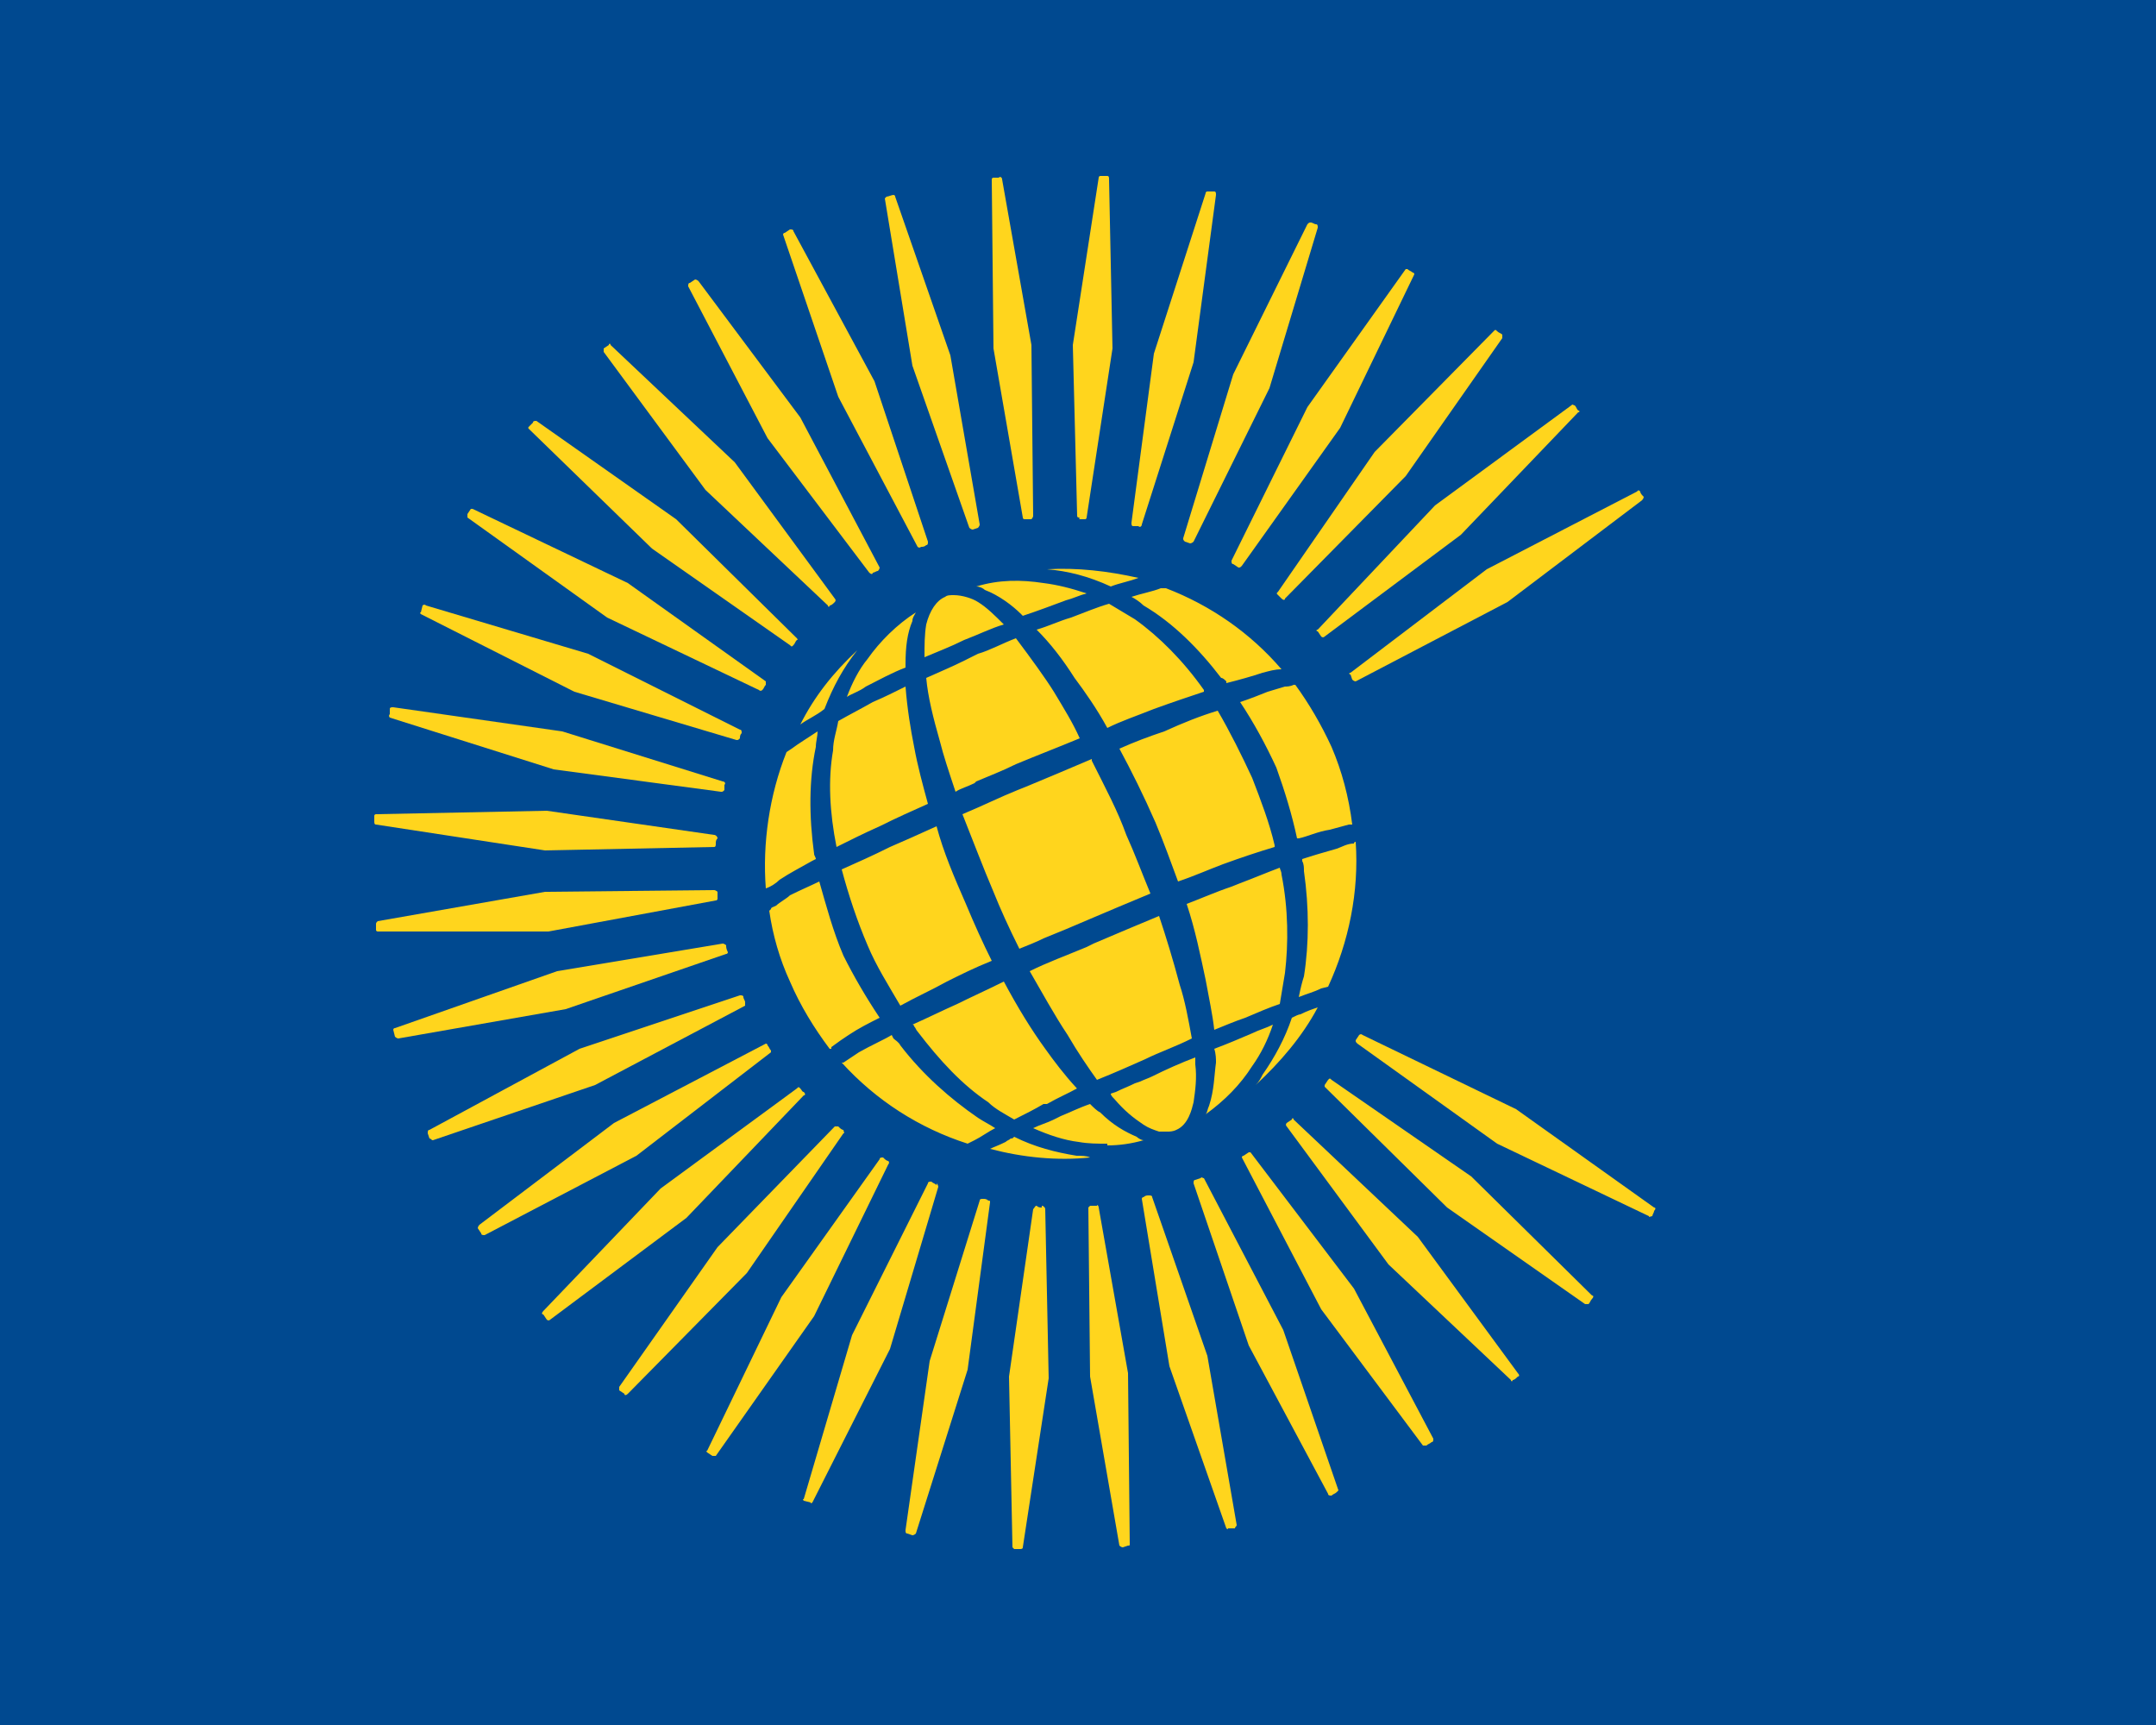 <?xml version="1.0"?>
<svg xmlns="http://www.w3.org/2000/svg" xmlns:xlink="http://www.w3.org/1999/xlink" version="1.1" width="450" height="360" viewBox="0 0 450 360">
<!-- Generated by Kreative Vexillo v1.0 -->
<style>
.blue{fill:rgb(0,73,144);}
.yellow{fill:rgb(255,213,29);}
</style>
<defs>
<path id="globe" d="M -0.109 -0.009 C -0.119 -0.004 -0.128 0.0 -0.137 0.004 C -0.133 0.019 -0.128 0.034 -0.122 0.048 C -0.117 0.06 -0.11 0.071 -0.103 0.083 C -0.094 0.078 -0.085 0.074 -0.076 0.069 C -0.068 0.065 -0.06 0.061 -0.05 0.057 C -0.055 0.047 -0.06 0.036 -0.065 0.024 C -0.072 0.008 -0.078 -0.006 -0.082 -0.021 C -0.093 -0.016 -0.102 -0.012 -0.109 -0.009 M -0.034 0.05 C -0.029 0.048 -0.024 0.046 -0.02 0.044 C -0.01 0.04 -0.003 0.037 0.004 0.034 C 0.018 0.028 0.03 0.023 0.042 0.018 C 0.037 0.006 0.033 -0.005 0.028 -0.016 C 0.023 -0.03 0.016 -0.043 0.008 -0.059 L 0.008 -0.06 C -0.006 -0.054 -0.018 -0.049 -0.03 -0.044 L -0.035 -0.042 C -0.045 -0.038 -0.055 -0.033 -0.067 -0.028 C -0.061 -0.013 -0.055 0.003 -0.049 0.017 C -0.045 0.027 -0.04 0.038 -0.034 0.05 M 0.114 -0.01 C 0.111 -0.023 0.106 -0.036 0.101 -0.049 C 0.095 -0.062 0.088 -0.076 0.081 -0.088 C 0.071 -0.085 0.061 -0.081 0.05 -0.076 C 0.041 -0.073 0.033 -0.07 0.024 -0.066 C 0.031 -0.053 0.038 -0.039 0.045 -0.023 C 0.05 -0.011 0.054 1.999978E-4 0.058 0.011 C 0.067 0.008 0.076 0.004 0.084 0.001 C 0.095 -0.003 0.104 -0.006 0.114 -0.009 M 0.128 -0.014 C 0.133 -0.015 0.139 -0.018 0.146 -0.019 C 0.15 -0.02 0.153 -0.021 0.157 -0.022 C 0.158 -0.022 0.158 -0.022 0.159 -0.022 C 0.157 -0.038 0.153 -0.053 0.147 -0.067 C 0.141 -0.08 0.134 -0.092 0.126 -0.103 L 0.125 -0.103 C 0.123 -0.102 0.121 -0.102 0.12 -0.102 C 0.117 -0.101 0.113 -0.1 0.11 -0.099 C 0.105 -0.097 0.1 -0.095 0.094 -0.093 C 0.102 -0.081 0.109 -0.068 0.115 -0.055 C 0.12 -0.041 0.124 -0.028 0.127 -0.014 M -0.143 0.108 L -0.143 0.107 C -0.139 0.104 -0.136 0.102 -0.133 0.1 C -0.127 0.096 -0.121 0.093 -0.115 0.09 C -0.123 0.078 -0.13 0.066 -0.136 0.054 C -0.142 0.04 -0.146 0.025 -0.15 0.011 C -0.154 0.013 -0.161 0.016 -0.167 0.019 C -0.169 0.021 -0.173 0.023 -0.175 0.025 C -0.177 0.026 -0.178 0.026 -0.178 0.027 L -0.179 0.028 C -0.177 0.042 -0.173 0.056 -0.167 0.069 C -0.161 0.083 -0.153 0.096 -0.144 0.108 M -0.169 -0.064 C -0.179 -0.039 -0.183 -0.011 -0.181 0.015 C -0.178 0.014 -0.175 0.012 -0.173 0.01 C -0.167 0.006 -0.161 0.003 -0.154 -0.001 L -0.152 -0.002 C -0.152 -0.003 -0.153 -0.004 -0.153 -0.005 L -0.153 -0.005 C -0.156 -0.027 -0.156 -0.048 -0.152 -0.067 C -0.152 -0.07 -0.151 -0.073 -0.151 -0.076 C -0.157 -0.072 -0.162 -0.069 -0.166 -0.066 Z M -0.1 -0.102 C -0.106 -0.099 -0.112 -0.096 -0.119 -0.093 C -0.126 -0.089 -0.132 -0.086 -0.139 -0.082 C -0.14 -0.076 -0.142 -0.071 -0.142 -0.065 C -0.145 -0.048 -0.144 -0.029 -0.14 -0.009 C -0.132 -0.013 -0.124 -0.017 -0.115 -0.021 C -0.105 -0.026 -0.096 -0.03 -0.087 -0.034 C -0.09 -0.045 -0.093 -0.056 -0.095 -0.067 C -0.097 -0.077 -0.099 -0.089 -0.1 -0.102 M -0.058 -0.121 L -0.066 -0.117 C -0.072 -0.114 -0.079 -0.111 -0.088 -0.107 C -0.087 -0.096 -0.084 -0.084 -0.08 -0.07 C -0.078 -0.062 -0.075 -0.053 -0.071 -0.041 C -0.068 -0.043 -0.064 -0.044 -0.06 -0.046 L -0.059 -0.047 C -0.052 -0.05 -0.044 -0.053 -0.036 -0.057 C -0.024 -0.062 -0.011 -0.067 0.001 -0.072 C -0.003 -0.081 -0.008 -0.089 -0.014 -0.099 C -0.019 -0.107 -0.027 -0.118 -0.036 -0.13 C -0.044 -0.127 -0.051 -0.123 -0.058 -0.121 M -0.004 -0.142 C -0.011 -0.14 -0.017 -0.137 -0.024 -0.135 C -0.016 -0.127 -0.009 -0.118 -0.002 -0.107 C 0.004 -0.099 0.011 -0.089 0.017 -0.078 C 0.025 -0.082 0.034 -0.085 0.044 -0.089 C 0.055 -0.093 0.064 -0.096 0.073 -0.099 L 0.073 -0.1 C 0.061 -0.117 0.047 -0.131 0.033 -0.141 C 0.028 -0.144 0.023 -0.147 0.018 -0.15 C 0.011 -0.148 0.004 -0.145 -0.004 -0.142 M 0.051 -0.159 L 0.048 -0.159 C 0.043 -0.157 0.037 -0.156 0.031 -0.154 C 0.033 -0.153 0.036 -0.151 0.038 -0.149 C 0.055 -0.139 0.07 -0.124 0.083 -0.107 C 0.084 -0.107 0.085 -0.106 0.086 -0.105 L 0.086 -0.104 C 0.094 -0.106 0.101 -0.108 0.107 -0.11 C 0.111 -0.111 0.114 -0.112 0.118 -0.112 L 0.118 -0.112 H 0.118 C 0.1 -0.133 0.077 -0.149 0.051 -0.159 M 0.035 -0.165 C 0.017 -0.169 -3.000386E-4 -0.171 -0.018 -0.17 C -0.006 -0.169 0.006 -0.166 0.019 -0.16 C 0.024 -0.162 0.03 -0.163 0.035 -0.165 M -0.059 -0.16 C -0.057 -0.16 -0.055 -0.159 -0.054 -0.158 C -0.046 -0.155 -0.038 -0.149 -0.033 -0.144 C -0.033 -0.144 -0.032 -0.143 -0.032 -0.143 C -0.023 -0.146 -0.015 -0.149 -0.007 -0.152 C -0.003 -0.153 0.001 -0.155 0.005 -0.156 C -0.004 -0.159 -0.012 -0.161 -0.02 -0.162 C -0.033 -0.164 -0.046 -0.164 -0.059 -0.16 M -0.072 -0.155 C -0.074 -0.155 -0.076 -0.155 -0.077 -0.154 C -0.082 -0.152 -0.086 -0.146 -0.088 -0.138 C -0.089 -0.132 -0.089 -0.126 -0.089 -0.119 C -0.082 -0.122 -0.074 -0.125 -0.066 -0.129 C -0.058 -0.132 -0.05 -0.136 -0.043 -0.138 C -0.048 -0.143 -0.053 -0.148 -0.058 -0.151 C -0.061 -0.153 -0.067 -0.155 -0.072 -0.155 M -0.122 -0.118 C -0.127 -0.112 -0.131 -0.104 -0.134 -0.096 C -0.131 -0.098 -0.127 -0.099 -0.123 -0.102 C -0.115 -0.106 -0.108 -0.11 -0.1 -0.113 V -0.115 C -0.1 -0.125 -0.099 -0.133 -0.096 -0.14 C -0.096 -0.142 -0.095 -0.143 -0.094 -0.145 C -0.105 -0.138 -0.115 -0.128 -0.122 -0.118 M -0.147 -0.089 C -0.142 -0.102 -0.136 -0.113 -0.128 -0.123 C -0.142 -0.11 -0.153 -0.096 -0.161 -0.08 C -0.157 -0.083 -0.152 -0.085 -0.147 -0.089 M -0.06 0.161 C -0.056 0.159 -0.052 0.156 -0.048 0.154 C -0.051 0.152 -0.055 0.15 -0.058 0.148 C -0.074 0.137 -0.09 0.123 -0.103 0.106 C -0.104 0.104 -0.106 0.103 -0.107 0.102 L -0.108 0.1 L -0.108 0.1 C -0.113 0.103 -0.12 0.106 -0.127 0.11 C -0.13 0.112 -0.133 0.114 -0.136 0.116 L -0.137 0.116 C -0.117 0.138 -0.092 0.154 -0.064 0.163 Z M -0.02 0.14 L -0.018 0.14 C -0.011 0.136 -0.006 0.134 -6.000232E-4 0.131 C -0.008 0.123 -0.014 0.115 -0.019 0.108 C -0.027 0.097 -0.035 0.084 -0.043 0.069 C -0.053 0.074 -0.062 0.078 -0.07 0.082 C -0.079 0.086 -0.087 0.09 -0.096 0.094 L -0.096 0.094 C -0.095 0.094 -0.095 0.095 -0.095 0.095 C -0.094 0.096 -0.094 0.097 -0.093 0.098 C -0.08 0.115 -0.067 0.129 -0.052 0.139 C -0.048 0.143 -0.042 0.146 -0.037 0.149 C -0.031 0.146 -0.025 0.143 -0.02 0.14 M 0.011 0.126 C 0.021 0.122 0.03 0.118 0.039 0.114 C 0.047 0.11 0.056 0.107 0.066 0.102 C 0.064 0.091 0.062 0.08 0.059 0.071 C 0.055 0.056 0.051 0.043 0.047 0.031 C 0.035 0.036 0.023 0.041 0.009 0.047 L 0.005 0.049 C -0.007 0.054 -0.018 0.058 -0.028 0.063 C -0.021 0.075 -0.014 0.088 -0.006 0.1 C -2.0002434E-4 0.11 0.006 0.119 0.011 0.126 M 0.079 0.097 C 0.084 0.095 0.091 0.092 0.097 0.09 C 0.104 0.087 0.111 0.084 0.117 0.082 C 0.118 0.076 0.119 0.07 0.12 0.064 C 0.122 0.047 0.122 0.027 0.118 0.007 C 0.118 0.005 0.117 0.004 0.117 0.003 V 0.003 C 0.109 0.006 0.102 0.009 0.094 0.012 L 0.089 0.014 C 0.08 0.017 0.071 0.021 0.063 0.024 C 0.068 0.039 0.071 0.054 0.074 0.068 C 0.076 0.079 0.078 0.088 0.079 0.097 M 0.139 0.084 C 0.136 0.085 0.133 0.086 0.129 0.088 C 0.128 0.088 0.126 0.089 0.124 0.09 C 0.12 0.102 0.114 0.113 0.107 0.123 C 0.106 0.125 0.105 0.127 0.103 0.129 C 0.117 0.116 0.13 0.101 0.139 0.084 M 0.101 0.118 C 0.106 0.111 0.11 0.103 0.113 0.094 C 0.109 0.096 0.105 0.097 0.101 0.099 C 0.094 0.102 0.087 0.105 0.079 0.108 C 0.08 0.111 0.08 0.114 0.08 0.116 C 0.079 0.123 0.079 0.132 0.076 0.141 C 0.075 0.143 0.075 0.145 0.074 0.146 C 0.085 0.138 0.094 0.129 0.101 0.118 M 0.052 0.156 C 0.053 0.156 0.055 0.156 0.057 0.155 C 0.064 0.152 0.066 0.143 0.067 0.139 C 0.068 0.132 0.069 0.125 0.068 0.117 C 0.068 0.116 0.068 0.115 0.068 0.114 C 0.068 0.114 0.068 0.113 0.068 0.113 C 0.06 0.116 0.051 0.12 0.043 0.124 C 0.041 0.125 0.038 0.126 0.036 0.127 L 0.033 0.128 C 0.029 0.13 0.026 0.131 0.022 0.133 L 0.019 0.134 C 0.019 0.135 0.02 0.136 0.021 0.137 C 0.027 0.144 0.032 0.148 0.038 0.152 C 0.041 0.154 0.044 0.155 0.047 0.156 C 0.049 0.156 0.05 0.156 0.052 0.156 M 0.017 0.164 C 0.024 0.164 0.031 0.163 0.038 0.161 C 0.037 0.161 0.035 0.16 0.034 0.159 C 0.027 0.156 0.02 0.152 0.013 0.145 C 0.011 0.144 0.009 0.142 0.007 0.14 C 9.999913E-4 0.142 -0.005 0.145 -0.01 0.147 L -0.014 0.149 C -0.018 0.151 -0.022 0.152 -0.026 0.154 C -0.017 0.158 -0.008 0.161 3.9999187E-4 0.162 C 0.006 0.163 0.011 0.163 0.017 0.163 M -8.0000795E-4 0.17 C -0.013 0.168 -0.025 0.165 -0.037 0.159 C -0.038 0.16 -0.038 0.16 -0.039 0.16 C -0.04 0.161 -0.041 0.161 -0.042 0.162 C -0.046 0.164 -0.049 0.165 -0.051 0.166 C -0.032 0.171 -0.012 0.173 0.007 0.171 C 0.005 0.17 0.002 0.17 -7.000081E-4 0.17 M 0.145 0.072 C 0.157 0.046 0.163 0.017 0.161 -0.012 C 0.161 -0.012 0.16 -0.012 0.16 -0.011 L 0.16 -0.011 C 0.156 -0.011 0.153 -0.009 0.15 -0.008 C 0.143 -0.006 0.136 -0.004 0.13 -0.002 L 0.13 -8.000099E-4 C 0.131 8.9999015E-4 0.131 0.003 0.131 0.005 C 0.134 0.026 0.134 0.047 0.131 0.066 C 0.13 0.069 0.129 0.073 0.128 0.078 C 0.133 0.076 0.137 0.075 0.141 0.073 Z"/>
<path id="pins" d="M 0.073 0.183 C 0.072 0.183 0.072 0.182 0.071 0.183 L 0.068 0.184 C 0.067 0.184 0.067 0.185 0.067 0.186 L 0.099 0.28 L 0.145 0.366 C 0.145 0.367 0.146 0.367 0.147 0.367 C 0.148 0.366 0.149 0.366 0.15 0.365 C 0.15 0.365 0.15 0.365 0.15 0.365 C 0.15 0.365 0.151 0.364 0.151 0.364 L 0.119 0.271 Z M -0.093 -0.183 C -0.093 -0.183 -0.092 -0.182 -0.091 -0.183 C -0.09 -0.183 -0.089 -0.183 -0.088 -0.184 C -0.087 -0.184 -0.087 -0.185 -0.087 -0.186 L -0.118 -0.279 L -0.165 -0.366 C -0.165 -0.367 -0.166 -0.367 -0.167 -0.367 L -0.17 -0.365 C -0.171 -0.365 -0.171 -0.364 -0.171 -0.364 L -0.139 -0.27 Z M 0.1 0.168 C 0.1 0.168 0.099 0.168 0.099 0.168 L 0.096 0.17 C 0.095 0.17 0.095 0.171 0.095 0.171 L 0.141 0.259 L 0.2 0.338 C 0.201 0.338 0.202 0.338 0.202 0.338 C 0.203 0.337 0.204 0.337 0.205 0.336 L 0.205 0.336 C 0.206 0.336 0.206 0.335 0.206 0.334 L 0.16 0.247 Z M -0.18 -0.246 L -0.121 -0.168 C -0.12 -0.167 -0.119 -0.167 -0.119 -0.168 C -0.118 -0.168 -0.117 -0.169 -0.116 -0.169 C -0.115 -0.17 -0.115 -0.171 -0.115 -0.171 L -0.161 -0.258 L -0.22 -0.337 C -0.221 -0.338 -0.222 -0.338 -0.222 -0.338 L -0.225 -0.336 C -0.226 -0.336 -0.226 -0.335 -0.226 -0.334 Z M 0.125 0.149 C 0.125 0.148 0.124 0.148 0.124 0.149 L 0.121 0.151 C 0.121 0.151 0.12 0.152 0.121 0.153 L 0.18 0.233 L 0.251 0.3 C 0.251 0.301 0.252 0.301 0.252 0.3 C 0.253 0.3 0.254 0.299 0.255 0.298 H 0.255 C 0.256 0.298 0.256 0.297 0.255 0.296 L 0.197 0.217 Z M -0.145 -0.149 C -0.145 -0.148 -0.144 -0.148 -0.144 -0.149 C -0.143 -0.149 -0.142 -0.15 -0.141 -0.151 V -0.151 C -0.141 -0.151 -0.14 -0.152 -0.141 -0.153 L -0.199 -0.232 L -0.271 -0.3 C -0.271 -0.301 -0.272 -0.301 -0.272 -0.3 L -0.275 -0.298 C -0.275 -0.298 -0.275 -0.297 -0.275 -0.296 L -0.216 -0.216 Z M 0.228 0.182 L 0.147 0.126 C 0.146 0.125 0.146 0.125 0.145 0.126 L 0.143 0.129 C 0.143 0.129 0.143 0.13 0.143 0.13 L 0.214 0.2 L 0.294 0.256 C 0.295 0.256 0.296 0.256 0.296 0.256 C 0.297 0.255 0.297 0.254 0.298 0.253 L 0.298 0.253 C 0.299 0.252 0.299 0.251 0.298 0.251 Z M -0.247 -0.182 L -0.167 -0.126 C -0.166 -0.125 -0.166 -0.125 -0.165 -0.126 C -0.164 -0.127 -0.164 -0.128 -0.163 -0.129 H -0.163 C -0.162 -0.129 -0.163 -0.13 -0.163 -0.13 L -0.233 -0.199 L -0.314 -0.256 C -0.315 -0.256 -0.316 -0.256 -0.316 -0.255 L -0.318 -0.253 C -0.319 -0.252 -0.319 -0.252 -0.318 -0.251 Z M 0.254 0.143 L 0.165 0.1 C 0.164 0.099 0.163 0.1 0.163 0.1 L 0.161 0.103 C 0.161 0.104 0.161 0.104 0.162 0.105 L 0.243 0.163 L 0.331 0.205 C 0.331 0.206 0.332 0.205 0.333 0.205 C 0.333 0.204 0.334 0.203 0.334 0.202 C 0.334 0.202 0.334 0.202 0.334 0.202 C 0.335 0.201 0.335 0.2 0.334 0.2 Z M -0.273 -0.142 L -0.185 -0.1 C -0.184 -0.099 -0.183 -0.1 -0.183 -0.1 C -0.182 -0.101 -0.182 -0.102 -0.181 -0.103 L -0.181 -0.103 C -0.181 -0.104 -0.181 -0.105 -0.181 -0.105 L -0.261 -0.162 L -0.351 -0.205 C -0.351 -0.205 -0.352 -0.205 -0.352 -0.205 L -0.354 -0.202 C -0.354 -0.201 -0.354 -0.2 -0.354 -0.2 Z M -0.292 -0.099 L -0.198 -0.071 C -0.197 -0.071 -0.197 -0.071 -0.196 -0.072 C -0.196 -0.073 -0.196 -0.074 -0.195 -0.075 L -0.195 -0.075 C -0.195 -0.076 -0.195 -0.077 -0.196 -0.077 L -0.284 -0.121 L -0.378 -0.149 C -0.379 -0.15 -0.38 -0.149 -0.38 -0.149 L -0.381 -0.145 C -0.382 -0.145 -0.381 -0.144 -0.381 -0.144 Z M -0.304 -0.054 L -0.207 -0.041 C -0.206 -0.041 -0.206 -0.041 -0.205 -0.042 C -0.205 -0.043 -0.205 -0.044 -0.205 -0.045 C -0.205 -0.045 -0.205 -0.045 -0.205 -0.045 C -0.204 -0.046 -0.205 -0.047 -0.206 -0.047 L -0.299 -0.076 L -0.397 -0.09 C -0.398 -0.09 -0.399 -0.09 -0.399 -0.089 L -0.399 -0.086 C -0.4 -0.085 -0.399 -0.084 -0.399 -0.084 Z M -0.309 -0.007 L -0.211 -0.009 C -0.21 -0.009 -0.21 -0.01 -0.21 -0.011 C -0.21 -0.012 -0.21 -0.013 -0.209 -0.014 V -0.014 C -0.209 -0.015 -0.21 -0.016 -0.211 -0.016 L -0.308 -0.03 L -0.407 -0.028 C -0.407 -0.028 -0.408 -0.028 -0.408 -0.027 L -0.408 -0.024 C -0.408 -0.023 -0.408 -0.022 -0.407 -0.022 Z M -0.21 0.022 C -0.209 0.022 -0.209 0.021 -0.209 0.021 C -0.209 0.02 -0.209 0.018 -0.209 0.017 V 0.017 C -0.209 0.017 -0.21 0.016 -0.211 0.016 L -0.309 0.017 L -0.406 0.034 C -0.407 0.035 -0.407 0.035 -0.407 0.036 L -0.407 0.039 C -0.407 0.04 -0.406 0.04 -0.406 0.04 L -0.307 0.04 Z M -0.204 0.053 C -0.203 0.053 -0.203 0.052 -0.203 0.052 C -0.204 0.05 -0.204 0.049 -0.204 0.048 C -0.204 0.048 -0.205 0.047 -0.206 0.047 L -0.302 0.063 L -0.396 0.096 C -0.397 0.096 -0.397 0.097 -0.397 0.097 L -0.396 0.101 C -0.396 0.101 -0.395 0.102 -0.394 0.102 L -0.297 0.085 Z M -0.193 0.083 C -0.193 0.083 -0.193 0.082 -0.193 0.081 C -0.193 0.08 -0.194 0.079 -0.194 0.078 L -0.194 0.078 C -0.194 0.077 -0.195 0.077 -0.196 0.077 L -0.289 0.108 L -0.376 0.155 C -0.377 0.155 -0.377 0.156 -0.377 0.157 L -0.376 0.16 C -0.375 0.16 -0.375 0.161 -0.374 0.161 L -0.28 0.129 Z M 0.158 -0.11 C 0.157 -0.11 0.157 -0.109 0.158 -0.109 L 0.159 -0.106 C 0.16 -0.105 0.161 -0.105 0.161 -0.105 L 0.249 -0.151 L 0.327 -0.21 C 0.328 -0.211 0.328 -0.212 0.328 -0.212 C 0.327 -0.213 0.326 -0.214 0.326 -0.215 V -0.215 C 0.325 -0.216 0.325 -0.216 0.324 -0.215 L 0.237 -0.17 Z M -0.178 0.11 C -0.178 0.11 -0.178 0.109 -0.178 0.109 C -0.179 0.108 -0.179 0.107 -0.18 0.106 L -0.18 0.106 C -0.18 0.105 -0.181 0.105 -0.181 0.105 L -0.269 0.151 L -0.347 0.21 C -0.348 0.211 -0.348 0.212 -0.348 0.212 L -0.346 0.215 C -0.346 0.216 -0.345 0.216 -0.344 0.216 L -0.256 0.17 Z M 0.139 -0.135 C 0.138 -0.135 0.138 -0.134 0.139 -0.134 L 0.141 -0.131 C 0.141 -0.131 0.142 -0.13 0.143 -0.131 L 0.222 -0.19 L 0.29 -0.261 C 0.291 -0.261 0.291 -0.262 0.29 -0.262 C 0.289 -0.263 0.289 -0.264 0.288 -0.265 C 0.287 -0.265 0.287 -0.266 0.286 -0.265 L 0.207 -0.207 Z M -0.159 0.135 C -0.158 0.135 -0.158 0.134 -0.159 0.133 C -0.16 0.133 -0.16 0.132 -0.161 0.131 H -0.161 C -0.162 0.13 -0.162 0.13 -0.163 0.131 L -0.242 0.189 L -0.31 0.26 C -0.311 0.261 -0.311 0.262 -0.31 0.262 L -0.308 0.265 C -0.308 0.265 -0.307 0.266 -0.306 0.265 L -0.227 0.206 Z M 0.116 -0.157 C 0.115 -0.156 0.115 -0.156 0.116 -0.155 L 0.118 -0.153 C 0.119 -0.152 0.12 -0.152 0.12 -0.153 L 0.19 -0.224 L 0.246 -0.304 C 0.246 -0.305 0.246 -0.306 0.246 -0.306 C 0.245 -0.307 0.244 -0.307 0.243 -0.308 V -0.308 C 0.242 -0.309 0.242 -0.309 0.241 -0.308 L 0.172 -0.238 Z M -0.136 0.157 C -0.135 0.157 -0.136 0.156 -0.136 0.155 C -0.137 0.155 -0.138 0.154 -0.139 0.153 V 0.153 C -0.139 0.153 -0.14 0.153 -0.141 0.153 L -0.209 0.223 L -0.266 0.304 C -0.266 0.305 -0.266 0.306 -0.266 0.306 L -0.263 0.308 C -0.263 0.309 -0.262 0.309 -0.261 0.308 L -0.192 0.238 Z M 0.089 -0.175 C 0.089 -0.174 0.089 -0.173 0.09 -0.173 L 0.093 -0.171 C 0.094 -0.171 0.094 -0.171 0.095 -0.172 L 0.152 -0.252 L 0.195 -0.341 C 0.195 -0.341 0.195 -0.342 0.194 -0.342 C 0.193 -0.343 0.192 -0.343 0.191 -0.344 C 0.191 -0.344 0.19 -0.344 0.19 -0.344 L 0.133 -0.264 Z M -0.11 0.175 C -0.109 0.174 -0.11 0.173 -0.11 0.173 C -0.111 0.173 -0.112 0.172 -0.113 0.171 C -0.113 0.171 -0.113 0.171 -0.113 0.171 C -0.114 0.171 -0.115 0.171 -0.115 0.172 L -0.172 0.252 L -0.215 0.341 C -0.216 0.341 -0.215 0.342 -0.215 0.342 L -0.212 0.344 C -0.211 0.344 -0.211 0.344 -0.21 0.344 L -0.153 0.263 Z M 0.062 -0.186 L 0.065 -0.185 C 0.065 -0.185 0.066 -0.185 0.067 -0.186 L 0.111 -0.275 L 0.139 -0.368 C 0.139 -0.369 0.139 -0.37 0.138 -0.37 C 0.137 -0.37 0.136 -0.371 0.135 -0.371 L 0.135 -0.371 C 0.134 -0.371 0.134 -0.371 0.133 -0.37 L 0.09 -0.283 L 0.061 -0.188 C 0.061 -0.187 0.061 -0.187 0.062 -0.186 M -0.082 0.187 C -0.083 0.186 -0.084 0.186 -0.085 0.185 V 0.185 C -0.086 0.185 -0.087 0.185 -0.087 0.186 L -0.131 0.274 L -0.159 0.369 C -0.16 0.369 -0.159 0.37 -0.159 0.37 L -0.155 0.371 C -0.155 0.372 -0.154 0.371 -0.154 0.371 L -0.109 0.282 L -0.081 0.188 C -0.081 0.188 -0.081 0.187 -0.082 0.186 M 0.035 -0.195 C 0.036 -0.194 0.037 -0.195 0.037 -0.196 L 0.067 -0.29 L 0.08 -0.387 C 0.08 -0.388 0.08 -0.389 0.079 -0.389 C 0.078 -0.389 0.077 -0.389 0.075 -0.389 V -0.389 C 0.075 -0.389 0.074 -0.389 0.074 -0.388 L 0.044 -0.295 L 0.031 -0.197 C 0.031 -0.196 0.031 -0.195 0.032 -0.195 Z M -0.055 0.195 H -0.055 C -0.056 0.195 -0.057 0.195 -0.057 0.196 L -0.086 0.289 L -0.1 0.387 C -0.1 0.388 -0.1 0.389 -0.099 0.389 L -0.096 0.39 C -0.095 0.39 -0.094 0.389 -0.094 0.389 L -0.064 0.294 L -0.051 0.197 C -0.051 0.196 -0.051 0.196 -0.052 0.196 C -0.053 0.195 -0.054 0.195 -0.055 0.195 M 7.9997256E-4 -0.199 L 0.004 -0.199 C 0.005 -0.199 0.005 -0.2 0.005 -0.2 L 0.02 -0.298 L 0.018 -0.396 C 0.018 -0.397 0.018 -0.398 0.017 -0.398 C 0.016 -0.398 0.015 -0.398 0.013 -0.398 C 0.013 -0.398 0.012 -0.398 0.012 -0.397 L -0.003 -0.3 L -5.000264E-4 -0.201 C -5.000264E-4 -0.2 9.997364E-5 -0.2 7.999736E-4 -0.2 M -0.021 0.2 C -0.022 0.2 -0.023 0.2 -0.024 0.199 C -0.025 0.199 -0.025 0.2 -0.026 0.201 L -0.04 0.298 L -0.038 0.397 C -0.038 0.397 -0.037 0.398 -0.037 0.398 L -0.034 0.398 C -0.033 0.398 -0.032 0.398 -0.032 0.397 L -0.017 0.299 L -0.019 0.201 C -0.019 0.2 -0.02 0.199 -0.021 0.199 M -0.032 -0.2 C -0.032 -0.199 -0.031 -0.199 -0.031 -0.199 L -0.027 -0.199 C -0.027 -0.199 -0.026 -0.2 -0.026 -0.201 L -0.027 -0.3 L -0.044 -0.396 C -0.044 -0.397 -0.045 -0.398 -0.046 -0.397 C -0.047 -0.397 -0.048 -0.397 -0.049 -0.397 C -0.049 -0.397 -0.049 -0.397 -0.049 -0.397 C -0.05 -0.397 -0.05 -0.396 -0.05 -0.396 L -0.049 -0.298 Z M 0.012 0.2 C 0.012 0.199 0.011 0.198 0.011 0.199 C 0.01 0.199 0.008 0.199 0.007 0.199 C 0.007 0.199 0.006 0.2 0.006 0.2 L 0.007 0.298 L 0.024 0.396 C 0.024 0.396 0.025 0.397 0.026 0.397 L 0.029 0.396 C 0.03 0.396 0.03 0.396 0.03 0.395 L 0.029 0.296 Z M -0.063 -0.194 C -0.063 -0.194 -0.062 -0.193 -0.061 -0.193 L -0.058 -0.194 C -0.058 -0.194 -0.057 -0.195 -0.057 -0.196 L -0.074 -0.294 L -0.106 -0.386 C -0.106 -0.387 -0.107 -0.387 -0.107 -0.387 C -0.108 -0.387 -0.11 -0.386 -0.111 -0.386 H -0.111 C -0.111 -0.386 -0.112 -0.385 -0.112 -0.385 L -0.096 -0.288 Z M 0.043 0.194 C 0.043 0.193 0.042 0.193 0.041 0.193 C 0.04 0.193 0.039 0.193 0.038 0.194 H 0.038 C 0.037 0.194 0.037 0.195 0.037 0.195 L 0.053 0.292 L 0.086 0.386 C 0.086 0.386 0.087 0.387 0.087 0.386 L 0.091 0.386 C 0.091 0.385 0.092 0.385 0.092 0.384 L 0.075 0.286 Z"/>
</defs>
<g>
<rect x="0" y="0" width="450" height="360" class="blue"/>
<use xlink:href="#pins" transform="translate(225 180) scale(360 360) rotate(0)" class="yellow"/>
<use xlink:href="#globe" transform="translate(225 180) scale(360 360) rotate(0)" class="yellow"/>
</g>
</svg>
